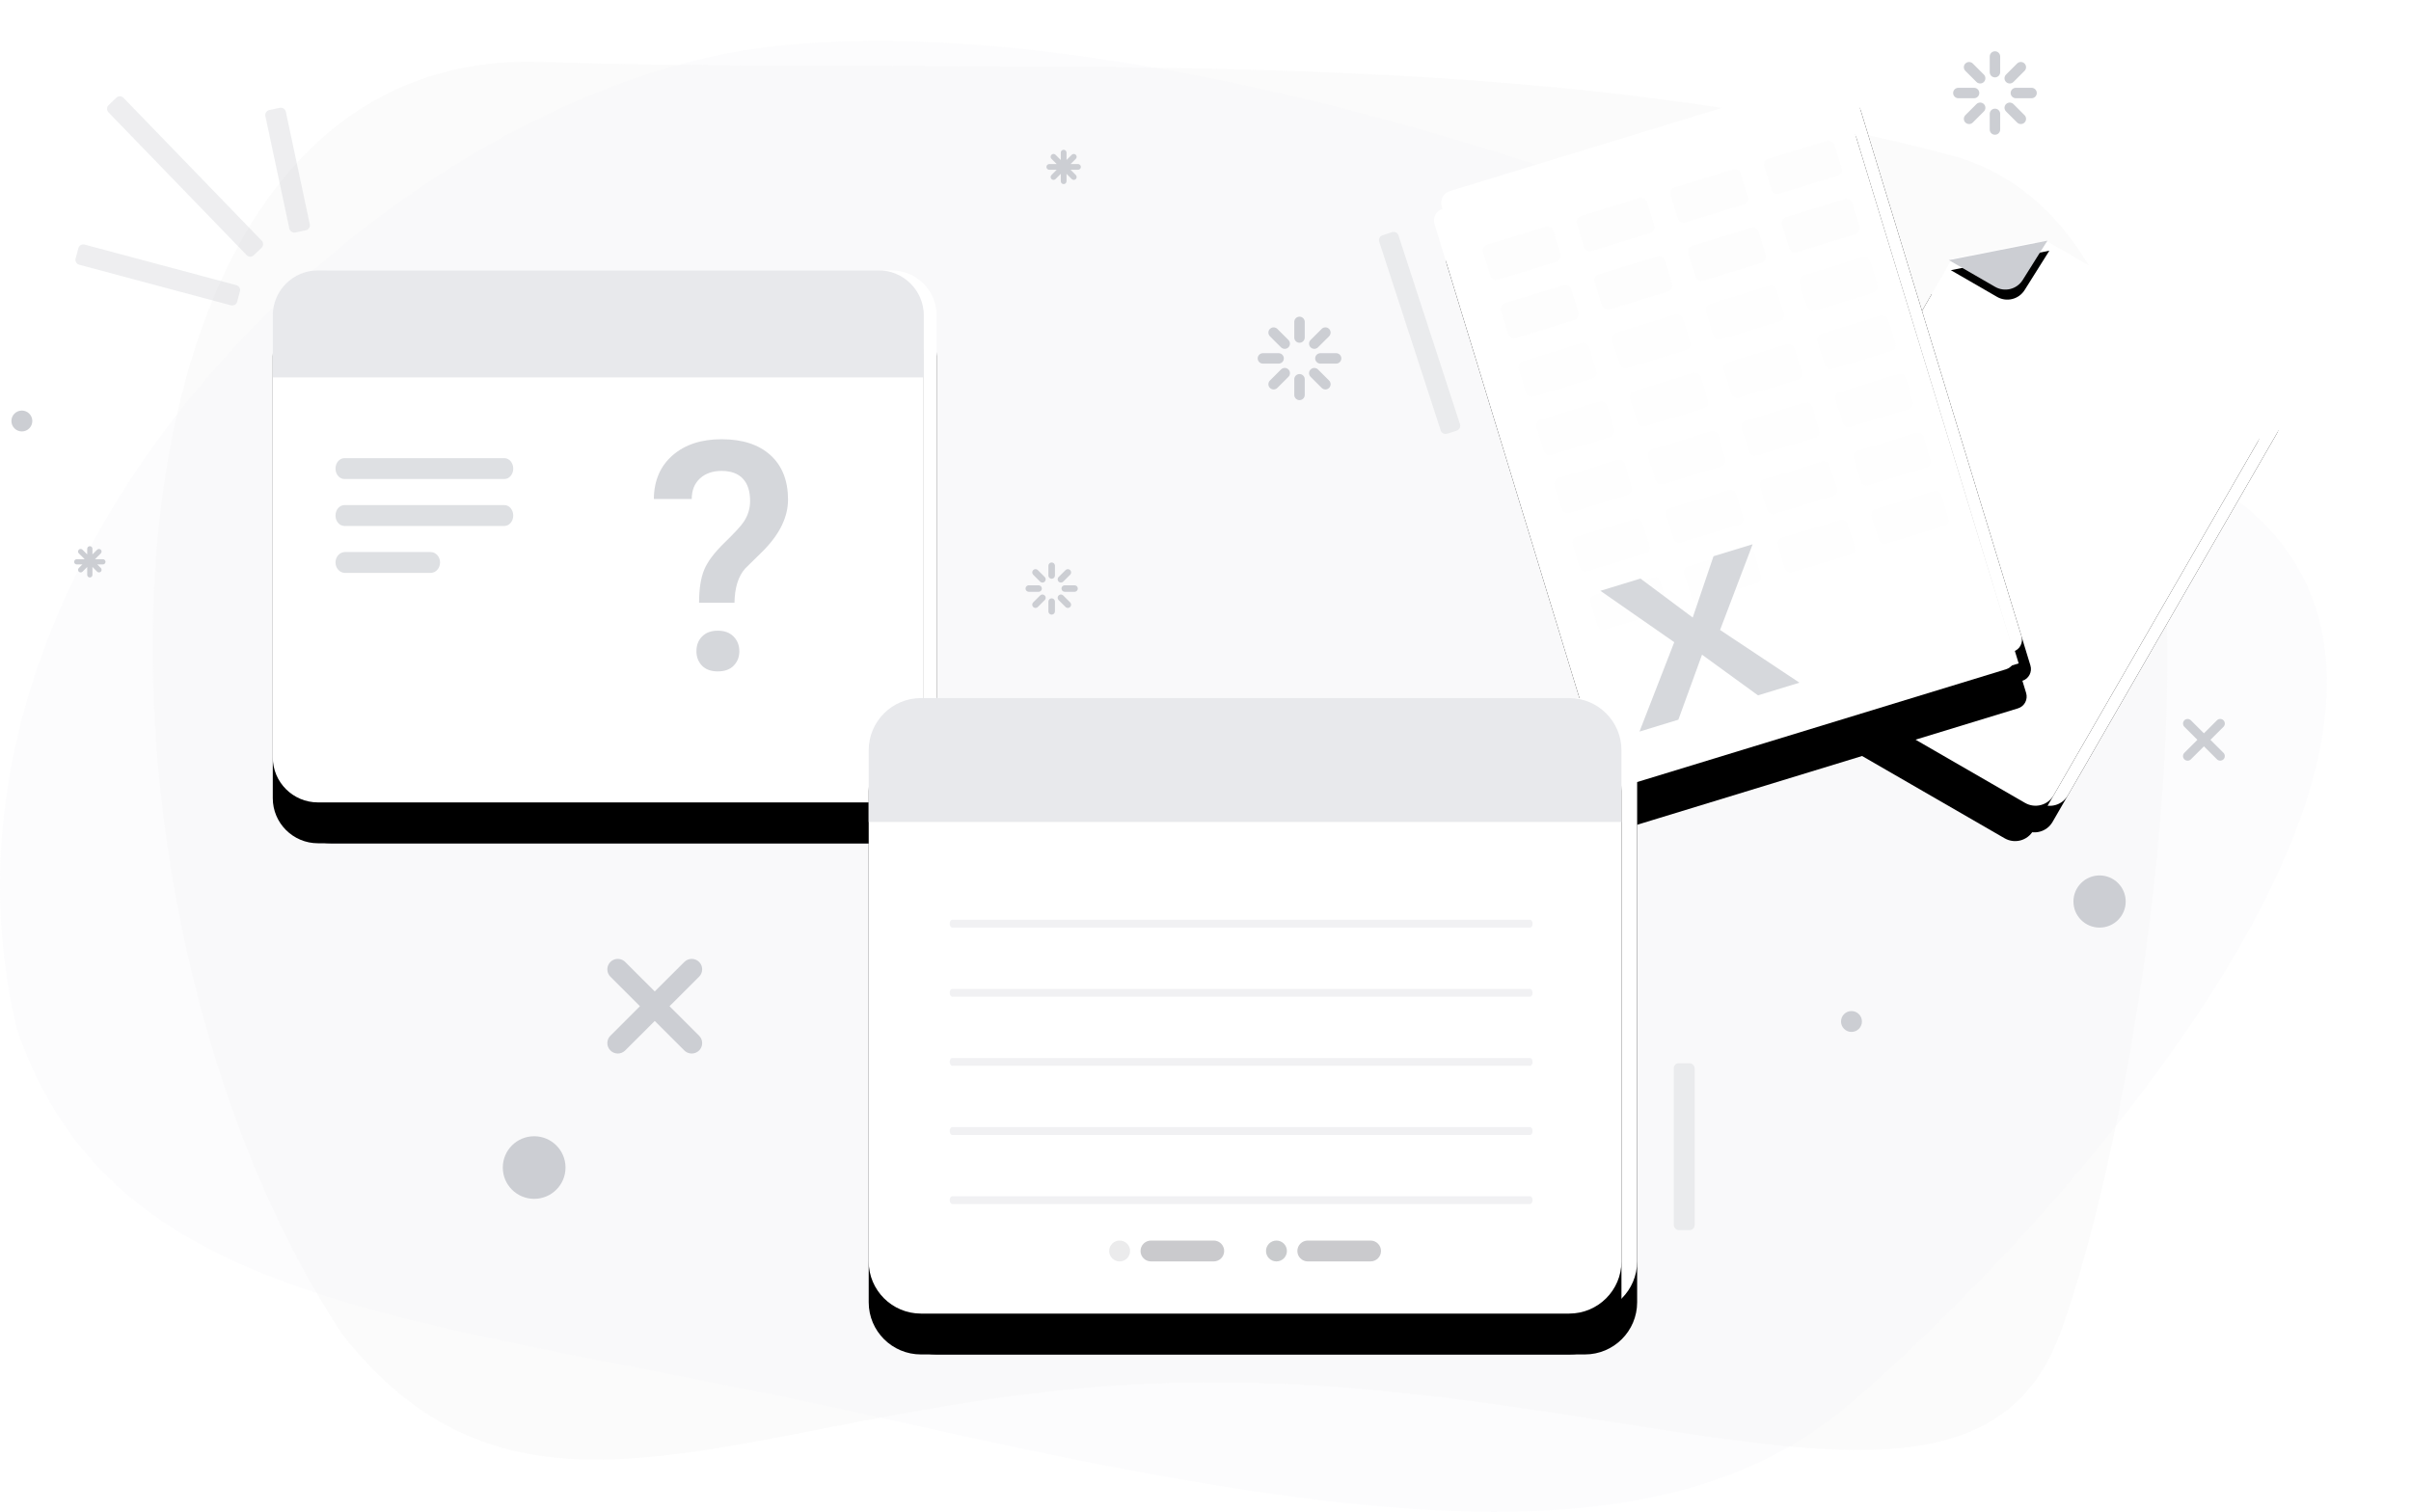 <?xml version="1.0" encoding="UTF-8"?>
<svg width="236px" height="148px" viewBox="0 0 236 148" version="1.1" xmlns="http://www.w3.org/2000/svg" xmlns:xlink="http://www.w3.org/1999/xlink">
    <defs>
        <path d="M5.684,0 L60.559,0 C63.003,0 64.984,1.976 64.984,4.414 C64.984,7.185 64.984,9.208 64.984,10.483 C64.984,18.821 64.984,31.217 64.984,47.671 C64.984,50.109 63.003,52.085 60.559,52.085 L5.684,52.085 C3.24,52.085 1.259,50.109 1.259,47.671 C1.259,31.07 1.259,18.674 1.259,10.483 C1.259,9.061 1.259,7.038 1.259,4.414 C1.259,1.976 3.24,0 5.684,0 Z" id="path-1"></path>
        <filter x="-24.3%" y="-22.1%" width="148.6%" height="159.5%" filterUnits="objectBoundingBox" id="filter-2">
            <feOffset dx="0" dy="4" in="SourceAlpha" result="shadowOffsetOuter1"></feOffset>
            <feGaussianBlur stdDeviation="4.5" in="shadowOffsetOuter1" result="shadowBlurOuter1"></feGaussianBlur>
            <feColorMatrix values="0 0 0 0 0   0 0 0 0 0   0 0 0 0 0  0 0 0 0.07 0" type="matrix" in="shadowBlurOuter1"></feColorMatrix>
        </filter>
        <path d="M4.425,0 L59.3,0 C61.744,0 63.726,1.976 63.726,4.414 C63.726,7.185 63.726,9.208 63.726,10.483 C63.726,18.821 63.726,31.217 63.726,47.671 C63.726,50.109 61.744,52.085 59.3,52.085 L4.425,52.085 C1.981,52.085 0,50.109 0,47.671 C0,31.07 0,18.674 0,10.483 C0,9.061 0,7.038 0,4.414 C0,1.976 1.981,0 4.425,0 Z" id="path-3"></path>
        <filter x="-24.3%" y="-22.1%" width="148.6%" height="159.5%" filterUnits="objectBoundingBox" id="filter-4">
            <feOffset dx="0" dy="4" in="SourceAlpha" result="shadowOffsetOuter1"></feOffset>
            <feGaussianBlur stdDeviation="4.5" in="shadowOffsetOuter1" result="shadowBlurOuter1"></feGaussianBlur>
            <feColorMatrix values="0 0 0 0 0   0 0 0 0 0   0 0 0 0 0  0 0 0 0.07 0" type="matrix" in="shadowBlurOuter1"></feColorMatrix>
        </filter>
        <path d="M7.633,0.455 L34.294,0.455 C35.426,0.455 36.345,1.369 36.345,2.497 L36.345,46.412 C36.345,47.54 35.426,48.455 34.294,48.455 L3.527,48.455 C2.394,48.455 1.476,47.54 1.476,46.412 L1.476,5.896 L7.633,0.455 Z" id="path-5"></path>
        <filter x="-34.4%" y="-18.8%" width="168.8%" height="150.0%" filterUnits="objectBoundingBox" id="filter-6">
            <feOffset dx="0" dy="3" in="SourceAlpha" result="shadowOffsetOuter1"></feOffset>
            <feGaussianBlur stdDeviation="3.5" in="shadowOffsetOuter1" result="shadowBlurOuter1"></feGaussianBlur>
            <feColorMatrix values="0 0 0 0 0   0 0 0 0 0   0 0 0 0 0  0 0 0 0.05 0" type="matrix" in="shadowBlurOuter1"></feColorMatrix>
        </filter>
        <path d="M6.422,1.143 L33.082,1.143 C34.215,1.143 35.133,2.058 35.133,3.186 L35.133,47.101 C35.133,48.229 34.215,49.143 33.082,49.143 L2.316,49.143 C1.183,49.143 0.265,48.229 0.265,47.101 L0.265,6.585 L6.422,1.143 Z" id="path-7"></path>
        <filter x="-44.5%" y="-24.0%" width="188.9%" height="164.6%" filterUnits="objectBoundingBox" id="filter-8">
            <feOffset dx="0" dy="4" in="SourceAlpha" result="shadowOffsetOuter1"></feOffset>
            <feGaussianBlur stdDeviation="4.5" in="shadowOffsetOuter1" result="shadowBlurOuter1"></feGaussianBlur>
            <feColorMatrix values="0 0 0 0 0   0 0 0 0 0   0 0 0 0 0  0 0 0 0.07 0" type="matrix" in="shadowBlurOuter1"></feColorMatrix>
        </filter>
        <path d="M6.269,4.29 L10.215,7.721 L10.215,7.721 L0.384,7.754 L3.497,4.432 C4.233,3.647 5.457,3.585 6.269,4.29 Z" id="path-9"></path>
        <filter x="-20.3%" y="-47.1%" width="140.7%" height="168.2%" filterUnits="objectBoundingBox" id="filter-10">
            <feOffset dx="0" dy="-1" in="SourceAlpha" result="shadowOffsetOuter1"></feOffset>
            <feGaussianBlur stdDeviation="0.5" in="shadowOffsetOuter1" result="shadowBlurOuter1"></feGaussianBlur>
            <feColorMatrix values="0 0 0 0 0   0 0 0 0 0   0 0 0 0 0  0 0 0 0.17 0" type="matrix" in="shadowBlurOuter1"></feColorMatrix>
        </filter>
        <path d="M2.845,0.668 L42.406,0.668 C43.068,0.668 43.605,1.209 43.605,1.877 L43.605,58.693 C43.605,59.361 43.068,59.902 42.406,59.902 L2.845,59.902 C2.183,59.902 1.647,59.361 1.647,58.693 L1.647,1.877 C1.647,1.209 2.183,0.668 2.845,0.668 Z" id="path-11"></path>
        <filter x="-17.9%" y="-7.6%" width="135.7%" height="125.3%" filterUnits="objectBoundingBox" id="filter-12">
            <feOffset dx="0" dy="3" in="SourceAlpha" result="shadowOffsetOuter1"></feOffset>
            <feGaussianBlur stdDeviation="2" in="shadowOffsetOuter1" result="shadowBlurOuter1"></feGaussianBlur>
            <feColorMatrix values="0 0 0 0 0   0 0 0 0 0   0 0 0 0 0  0 0 0 0.07 0" type="matrix" in="shadowBlurOuter1"></feColorMatrix>
        </filter>
        <path d="M1.656,2.122 L41.217,2.122 C41.879,2.122 42.416,2.663 42.416,3.331 L42.416,60.147 C42.416,60.815 41.879,61.356 41.217,61.356 L1.656,61.356 C0.994,61.356 0.457,60.815 0.457,60.147 L0.457,3.331 C0.457,2.663 0.994,2.122 1.656,2.122 Z" id="path-13"></path>
        <filter x="-36.9%" y="-19.4%" width="173.9%" height="152.3%" filterUnits="objectBoundingBox" id="filter-14">
            <feOffset dx="0" dy="4" in="SourceAlpha" result="shadowOffsetOuter1"></feOffset>
            <feGaussianBlur stdDeviation="4.5" in="shadowOffsetOuter1" result="shadowBlurOuter1"></feGaussianBlur>
            <feColorMatrix values="0 0 0 0 0   0 0 0 0 0   0 0 0 0 0  0 0 0 0.07 0" type="matrix" in="shadowBlurOuter1"></feColorMatrix>
        </filter>
        <linearGradient x1="50%" y1="1%" x2="50%" y2="99.324%" id="linearGradient-15">
            <stop stop-color="#FFFFFF" stop-opacity="0" offset="0%"></stop>
            <stop stop-color="#FFFFFF" offset="100%"></stop>
        </linearGradient>
        <path d="M6.652,0 L70.101,0 C72.927,0 75.218,2.286 75.218,5.106 C75.218,8.312 75.218,10.652 75.218,12.128 C75.218,21.773 75.218,36.113 75.218,55.149 C75.218,57.969 72.927,60.255 70.101,60.255 L6.652,60.255 C3.826,60.255 1.535,57.969 1.535,55.149 C1.535,35.943 1.535,21.603 1.535,12.128 C1.535,10.482 1.535,8.142 1.535,5.106 C1.535,2.286 3.826,0 6.652,0 Z" id="path-16"></path>
        <filter x="-21.0%" y="-19.1%" width="142.1%" height="151.4%" filterUnits="objectBoundingBox" id="filter-17">
            <feOffset dx="0" dy="4" in="SourceAlpha" result="shadowOffsetOuter1"></feOffset>
            <feGaussianBlur stdDeviation="4.5" in="shadowOffsetOuter1" result="shadowBlurOuter1"></feGaussianBlur>
            <feColorMatrix values="0 0 0 0 0   0 0 0 0 0   0 0 0 0 0  0 0 0 0.07 0" type="matrix" in="shadowBlurOuter1"></feColorMatrix>
        </filter>
        <path d="M5.117,0 L68.566,0 C71.392,0 73.683,2.286 73.683,5.106 C73.683,8.312 73.683,10.652 73.683,12.128 C73.683,21.773 73.683,36.113 73.683,55.149 C73.683,57.969 71.392,60.255 68.566,60.255 L5.117,60.255 C2.291,60.255 0,57.969 0,55.149 C0,35.943 0,21.603 0,12.128 C0,10.482 0,8.142 0,5.106 C0,2.286 2.291,0 5.117,0 Z" id="path-18"></path>
        <filter x="-21.0%" y="-19.1%" width="142.1%" height="151.4%" filterUnits="objectBoundingBox" id="filter-19">
            <feOffset dx="0" dy="4" in="SourceAlpha" result="shadowOffsetOuter1"></feOffset>
            <feGaussianBlur stdDeviation="4.5" in="shadowOffsetOuter1" result="shadowBlurOuter1"></feGaussianBlur>
            <feColorMatrix values="0 0 0 0 0   0 0 0 0 0   0 0 0 0 0  0 0 0 0.07 0" type="matrix" in="shadowBlurOuter1"></feColorMatrix>
        </filter>
    </defs>
    <g id="In-App-generic-empty-states" stroke="none" stroke-width="1" fill="none" fill-rule="evenodd">
        <g id="Generic-Empty-State_No-data" transform="translate(-92, -610)">
            <g id="Bright" transform="translate(88, 70)">
                <g id="No-data_M" transform="translate(1, 503)">
                    <g id="No-data-_M-drawing" transform="translate(3, 41)">
                        <path d="M52.895,2.062 C98.772,3.535 146.988,-0.395 190.834,11.161 C224.882,20.135 209.931,104.367 201.604,126.671 C193.278,148.975 160.628,131.31 118.611,131.31 C76.594,131.31 52.895,151.138 33.536,126.671 C5.525,84.304 7.018,0.588 52.895,2.062 Z" id="Rectangle" fill="#CCCED3" opacity="0.08"></path>
                        <path d="M74.236,0.722 C110.459,-4.188 177.114,16.561 217.634,43.984 C249.098,65.279 198.909,118.379 180.884,133.594 C162.859,148.81 133.883,145.587 87.771,135.132 C41.658,124.677 11.376,124.999 1.652,96.748 C-9.483,50.064 38.012,5.633 74.236,0.722 Z" id="Rectangle-Copy" fill="#F1F2F5" opacity="0.22"></path>
                        <g id="Decorations" transform="translate(1.117, 1.021)" fill="#CCCED3">
                            <path d="M101.826,53.553 C101.983,53.553 102.113,53.666 102.14,53.815 L102.145,53.872 L102.145,54.83 C102.145,55.006 102.002,55.149 101.826,55.149 C101.669,55.149 101.538,55.036 101.511,54.887 L101.506,54.83 L101.506,53.872 C101.506,53.696 101.649,53.553 101.826,53.553 Z M102.912,53.236 L102.956,53.273 L103.635,53.95 C103.76,54.074 103.76,54.276 103.635,54.401 C103.524,54.512 103.351,54.524 103.227,54.438 L103.182,54.401 L102.504,53.724 C102.379,53.599 102.379,53.397 102.504,53.273 C102.601,53.176 102.745,53.154 102.863,53.208 L102.912,53.236 Z M101.147,53.273 C101.258,53.384 101.27,53.556 101.184,53.68 L101.147,53.724 L100.469,54.401 C100.344,54.526 100.141,54.526 100.016,54.401 C99.905,54.29 99.893,54.118 99.979,53.994 L100.016,53.95 L100.695,53.273 C100.82,53.148 101.022,53.148 101.147,53.273 Z M104.064,52.277 C104.241,52.277 104.384,52.419 104.384,52.596 C104.384,52.752 104.271,52.883 104.122,52.91 L104.064,52.915 L103.105,52.915 C102.928,52.915 102.785,52.772 102.785,52.596 C102.785,52.439 102.898,52.309 103.047,52.282 L103.105,52.277 L104.064,52.277 Z M100.546,52.277 C100.723,52.277 100.866,52.419 100.866,52.596 C100.866,52.752 100.753,52.883 100.604,52.91 L100.546,52.915 L99.587,52.915 C99.41,52.915 99.267,52.772 99.267,52.596 C99.267,52.439 99.38,52.309 99.529,52.282 L99.587,52.277 L100.546,52.277 Z M100.424,50.753 L100.469,50.79 L101.147,51.467 C101.272,51.592 101.272,51.794 101.147,51.919 C101.036,52.03 100.864,52.042 100.739,51.956 L100.695,51.919 L100.016,51.242 C99.892,51.117 99.892,50.915 100.016,50.79 C100.114,50.693 100.258,50.672 100.376,50.726 L100.424,50.753 Z M103.635,50.79 C103.746,50.901 103.758,51.073 103.672,51.198 L103.635,51.242 L102.956,51.919 C102.831,52.043 102.629,52.043 102.504,51.919 C102.393,51.808 102.381,51.636 102.467,51.512 L102.504,51.467 L103.182,50.79 C103.307,50.666 103.51,50.666 103.635,50.79 Z M101.826,50.043 C101.983,50.043 102.113,50.155 102.14,50.304 L102.145,50.362 L102.145,51.319 C102.145,51.495 102.002,51.638 101.826,51.638 C101.669,51.638 101.538,51.525 101.511,51.377 L101.506,51.319 L101.506,50.362 C101.506,50.185 101.649,50.043 101.826,50.043 Z" id="Combined-Shape-Copy-5" fill-rule="nonzero"></path>
                            <ellipse id="Oval" cx="204.399" cy="83.234" rx="2.558" ry="2.553"></ellipse>
                            <ellipse id="Oval-Copy-2" cx="123.316" cy="75.512" rx="1.535" ry="1.532"></ellipse>
                            <path d="M137.355,17.36 L138.338,17.359 C138.614,17.359 138.838,17.583 138.838,17.859 C138.838,17.859 138.838,17.86 138.838,17.86 L138.826,37.289 C138.826,37.565 138.603,37.789 138.327,37.789 L137.344,37.79 C137.068,37.79 136.844,37.566 136.844,37.29 C136.844,37.29 136.844,37.289 136.844,37.289 L136.856,17.86 C136.856,17.584 137.08,17.36 137.355,17.36 Z" id="Rectangle-Copy-6" opacity="0.339" transform="translate(137.841, 27.574) scale(-1, 1) rotate(18) translate(-137.841, -27.574) "></path>
                            <rect id="Rectangle-Copy-5" opacity="0.339" x="162.716" y="99.064" width="2.047" height="16.34" rx="0.5"></rect>
                            <ellipse id="Oval-Copy-3" cx="1.023" cy="36.193" rx="1.023" ry="1.021"></ellipse>
                            <ellipse id="Oval-Copy-4" cx="180.114" cy="94.979" rx="1.023" ry="1.021"></ellipse>
                            <ellipse id="Oval-Copy" cx="51.169" cy="109.277" rx="3.07" ry="3.064"></ellipse>
                            <g id="corner-llines" opacity="0.34" transform="translate(6.14, 4.085)">
                                <path d="M20.367,1.424 L21.414,1.424 C21.69,1.425 21.913,1.649 21.914,1.925 L21.919,13.181 C21.919,13.457 21.695,13.681 21.419,13.681 C21.419,13.681 21.419,13.681 21.419,13.681 L20.372,13.68 C20.096,13.68 19.873,13.456 19.872,13.18 L19.867,1.924 C19.867,1.648 20.091,1.424 20.367,1.423 C20.367,1.423 20.367,1.423 20.367,1.424 Z" id="Rectangle-Copy" transform="translate(20.893, 7.552) rotate(-12) translate(-20.893, -7.552) "></path>
                                <path d="M10.327,-2.053 L11.372,-2.052 C11.647,-2.052 11.871,-1.828 11.871,-1.553 L11.891,17.893 C11.891,18.169 11.668,18.393 11.392,18.394 C11.391,18.394 11.391,18.394 11.39,18.394 L10.346,18.393 C10.07,18.392 9.847,18.169 9.846,17.893 L9.826,-1.553 C9.826,-1.829 10.05,-2.053 10.326,-2.053 C10.326,-2.053 10.327,-2.053 10.327,-2.053 Z" id="Rectangle-Copy-2" transform="translate(10.859, 8.17) rotate(-44) translate(-10.859, -8.17) "></path>
                                <path d="M7.662,9.624 L8.705,9.624 C8.981,9.624 9.204,9.848 9.204,10.124 L9.212,25.496 C9.212,25.772 8.989,25.996 8.713,25.996 C8.712,25.996 8.712,25.996 8.712,25.996 L7.669,25.995 C7.393,25.995 7.17,25.772 7.169,25.496 L7.162,10.124 C7.161,9.848 7.385,9.624 7.661,9.624 C7.662,9.624 7.662,9.624 7.662,9.624 Z" id="Rectangle-Copy-4" transform="translate(8.187, 17.81) rotate(-75) translate(-8.187, -17.81) "></path>
                            </g>
                            <path d="M58.632,89.15 C59.001,88.782 59.581,88.754 59.983,89.065 L60.079,89.15 L62.973,92.037 L65.868,89.15 C66.268,88.751 66.916,88.751 67.316,89.15 C67.715,89.549 67.715,90.196 67.316,90.594 L64.421,93.483 L67.316,96.372 C67.684,96.74 67.713,97.319 67.401,97.72 L67.316,97.816 C66.947,98.184 66.366,98.212 65.965,97.901 L65.868,97.816 L62.973,94.928 L60.079,97.816 C59.68,98.215 59.032,98.215 58.632,97.816 C58.232,97.417 58.232,96.771 58.632,96.372 L61.525,93.483 L58.632,90.594 C58.263,90.226 58.235,89.647 58.547,89.246 L58.632,89.15 Z" id="Path"></path>
                            <path d="M216.528,65.494 C216.704,65.669 216.704,65.955 216.528,66.13 L215.251,67.404 L216.528,68.678 C216.682,68.832 216.701,69.069 216.586,69.244 L216.528,69.315 C216.374,69.469 216.136,69.488 215.96,69.373 L215.89,69.315 L214.613,68.041 L213.337,69.315 C213.161,69.491 212.875,69.491 212.699,69.315 C212.522,69.139 212.522,68.854 212.699,68.678 L213.976,67.404 L212.699,66.13 C212.544,65.977 212.525,65.739 212.641,65.564 L212.699,65.494 C212.853,65.34 213.091,65.32 213.266,65.436 L213.337,65.494 L214.613,66.768 L215.89,65.494 C216.066,65.318 216.352,65.318 216.528,65.494 Z" id="Path"></path>
                            <path d="M102.998,9.64 C103.153,9.64 103.279,9.765 103.279,9.92 L103.279,10.642 L103.792,10.132 C103.902,10.022 104.079,10.022 104.189,10.132 C104.299,10.241 104.299,10.419 104.189,10.528 L103.675,11.04 L104.402,11.04 C104.531,11.04 104.64,11.127 104.672,11.246 L104.682,11.32 C104.682,11.453 104.59,11.564 104.466,11.593 L104.402,11.6 L103.676,11.6 L104.189,12.113 C104.28,12.204 104.296,12.342 104.235,12.449 L104.189,12.509 C104.098,12.6 103.959,12.615 103.852,12.554 L103.792,12.509 L103.279,11.997 L103.279,12.721 C103.279,12.876 103.153,13.001 102.998,13.001 C102.843,13.001 102.717,12.876 102.717,12.721 L102.717,11.996 L102.204,12.509 C102.095,12.618 101.917,12.618 101.807,12.509 C101.698,12.399 101.698,12.222 101.807,12.113 L102.319,11.6 L101.595,11.6 C101.465,11.6 101.357,11.513 101.324,11.395 L101.314,11.32 C101.314,11.188 101.406,11.077 101.53,11.048 L101.595,11.04 L102.32,11.04 L101.807,10.528 C101.716,10.437 101.701,10.298 101.761,10.192 L101.807,10.132 C101.899,10.041 102.037,10.025 102.144,10.086 L102.204,10.132 L102.717,10.643 L102.717,9.92 C102.717,9.765 102.843,9.64 102.998,9.64 Z" id="Path"></path>
                            <path d="M7.675,48.448 C7.817,48.448 7.931,48.562 7.931,48.703 L7.931,49.254 L8.393,48.794 C8.492,48.695 8.653,48.695 8.752,48.794 C8.851,48.892 8.851,49.053 8.752,49.152 L8.178,49.724 L8.955,49.725 C9.082,49.725 9.187,49.817 9.207,49.939 L9.21,49.98 C9.21,50.108 9.116,50.214 8.992,50.232 L8.955,50.235 L8.402,50.235 L8.752,50.585 C8.841,50.674 8.85,50.813 8.779,50.912 L8.752,50.943 C8.663,51.032 8.524,51.041 8.425,50.97 L8.393,50.943 L7.931,50.482 L7.931,51.257 C7.931,51.398 7.817,51.512 7.675,51.512 C7.534,51.512 7.419,51.398 7.419,51.257 L7.419,50.482 L6.957,50.943 C6.858,51.042 6.697,51.042 6.598,50.943 C6.499,50.844 6.499,50.684 6.598,50.585 L6.948,50.235 L6.396,50.235 C6.269,50.235 6.163,50.143 6.144,50.021 L6.14,49.98 C6.14,49.852 6.235,49.746 6.358,49.727 L6.396,49.725 L7.172,49.724 L6.598,49.152 C6.509,49.063 6.5,48.924 6.572,48.825 L6.598,48.794 C6.688,48.704 6.827,48.696 6.926,48.767 L6.957,48.794 L7.419,49.255 L7.419,48.703 C7.419,48.562 7.534,48.448 7.675,48.448 Z" id="Path"></path>
                            <path d="M126.085,31.597 C126.336,31.597 126.545,31.778 126.589,32.016 L126.597,32.108 L126.597,33.64 C126.597,33.922 126.368,34.15 126.085,34.15 C125.834,34.15 125.625,33.97 125.582,33.731 L125.573,33.64 L125.573,32.108 C125.573,31.826 125.803,31.597 126.085,31.597 Z M127.823,31.089 L127.894,31.148 L128.98,32.231 C129.18,32.431 129.18,32.754 128.98,32.954 C128.802,33.131 128.526,33.151 128.327,33.013 L128.256,32.954 L127.171,31.87 C126.971,31.671 126.971,31.348 127.171,31.148 C127.326,30.993 127.557,30.959 127.745,31.045 L127.823,31.089 Z M125,31.148 C125.177,31.326 125.197,31.601 125.059,31.8 L125,31.87 L123.914,32.954 C123.714,33.153 123.39,33.153 123.191,32.954 C123.013,32.776 122.993,32.501 123.131,32.302 L123.191,32.231 L124.276,31.148 C124.476,30.949 124.8,30.949 125,31.148 Z M129.667,29.554 C129.95,29.554 130.179,29.783 130.179,30.065 C130.179,30.316 129.998,30.524 129.759,30.567 L129.667,30.576 L128.132,30.576 C127.849,30.576 127.62,30.347 127.62,30.065 C127.62,29.814 127.801,29.606 128.04,29.563 L128.132,29.554 L129.667,29.554 Z M124.038,29.554 C124.321,29.554 124.55,29.783 124.55,30.065 C124.55,30.316 124.369,30.524 124.13,30.567 L124.038,30.576 L122.503,30.576 C122.221,30.576 121.992,30.347 121.992,30.065 C121.992,29.814 122.173,29.606 122.411,29.563 L122.503,29.554 L124.038,29.554 Z M123.843,27.117 L123.914,27.176 L125,28.26 C125.2,28.459 125.2,28.782 125,28.982 C124.822,29.159 124.546,29.179 124.347,29.041 L124.276,28.982 L123.191,27.899 C122.991,27.699 122.991,27.376 123.191,27.176 C123.346,27.021 123.577,26.987 123.765,27.073 L123.843,27.117 Z M128.98,27.176 C129.157,27.354 129.177,27.629 129.039,27.828 L128.98,27.899 L127.894,28.982 C127.694,29.181 127.37,29.181 127.171,28.982 C126.993,28.805 126.973,28.529 127.111,28.33 L127.171,28.26 L128.256,27.176 C128.456,26.977 128.78,26.977 128.98,27.176 Z M126.085,25.98 C126.336,25.98 126.545,26.161 126.589,26.399 L126.597,26.491 L126.597,28.022 C126.597,28.304 126.368,28.533 126.085,28.533 C125.834,28.533 125.625,28.352 125.582,28.114 L125.573,28.022 L125.573,26.491 C125.573,26.209 125.803,25.98 126.085,25.98 Z" id="Combined-Shape" fill-rule="nonzero"></path>
                            <path d="M194.159,5.617 C194.41,5.617 194.619,5.798 194.662,6.036 L194.67,6.128 L194.67,7.66 C194.67,7.942 194.441,8.17 194.159,8.17 C193.907,8.17 193.698,7.99 193.655,7.751 L193.647,7.66 L193.647,6.128 C193.647,5.846 193.876,5.617 194.159,5.617 Z M195.897,5.109 L195.968,5.168 L197.053,6.252 C197.253,6.451 197.253,6.774 197.053,6.974 C196.876,7.151 196.6,7.171 196.4,7.033 L196.329,6.974 L195.244,5.89 C195.044,5.691 195.044,5.368 195.244,5.168 C195.399,5.013 195.63,4.979 195.819,5.065 L195.897,5.109 Z M193.073,5.168 C193.251,5.346 193.271,5.621 193.132,5.82 L193.073,5.89 L191.988,6.974 C191.788,7.173 191.464,7.173 191.264,6.974 C191.086,6.796 191.067,6.521 191.205,6.322 L191.264,6.252 L192.35,5.168 C192.549,4.969 192.873,4.969 193.073,5.168 Z M197.74,3.574 C198.023,3.574 198.252,3.803 198.252,4.085 C198.252,4.336 198.071,4.544 197.832,4.588 L197.74,4.596 L196.205,4.596 C195.923,4.596 195.694,4.367 195.694,4.085 C195.694,3.834 195.875,3.626 196.113,3.583 L196.205,3.574 L197.74,3.574 Z M192.112,3.574 C192.394,3.574 192.624,3.803 192.624,4.085 C192.624,4.336 192.443,4.544 192.204,4.588 L192.112,4.596 L190.577,4.596 C190.294,4.596 190.065,4.367 190.065,4.085 C190.065,3.834 190.246,3.626 190.485,3.583 L190.577,3.574 L192.112,3.574 Z M191.917,1.137 L191.988,1.196 L193.073,2.28 C193.273,2.479 193.273,2.802 193.073,3.002 C192.896,3.179 192.62,3.199 192.42,3.061 L192.35,3.002 L191.264,1.919 C191.064,1.719 191.064,1.396 191.264,1.196 C191.419,1.041 191.65,1.007 191.839,1.093 L191.917,1.137 Z M197.053,1.196 C197.231,1.374 197.25,1.649 197.112,1.848 L197.053,1.919 L195.968,3.002 C195.768,3.201 195.444,3.201 195.244,3.002 C195.066,2.825 195.047,2.549 195.185,2.35 L195.244,2.28 L196.329,1.196 C196.529,0.997 196.853,0.997 197.053,1.196 Z M194.159,8.84398937e-15 C194.41,8.84398937e-15 194.619,0.181 194.662,0.419 L194.67,0.511 L194.67,2.043 C194.67,2.325 194.441,2.553 194.159,2.553 C193.907,2.553 193.698,2.373 193.655,2.134 L193.647,2.043 L193.647,0.511 C193.647,0.229 193.876,8.84398937e-15 194.159,8.84398937e-15 Z" id="Combined-Shape-Copy-5" fill-rule="nonzero"></path>
                        </g>
                        <g id="Doughnut" transform="translate(26.701, 22.468)">
                            <g id="base">
                                <g id="Path">
                                    <use fill="black" fill-opacity="1" filter="url(#filter-2)" xlink:href="#path-1"></use>
                                    <use fill="#FFFFFF" fill-rule="evenodd" xlink:href="#path-1"></use>
                                </g>
                                <g id="Path">
                                    <use fill="black" fill-opacity="1" filter="url(#filter-4)" xlink:href="#path-3"></use>
                                    <use fill="#FFFFFF" fill-rule="evenodd" xlink:href="#path-3"></use>
                                </g>
                                <path d="M4.425,-6.27266e-15 L59.3,-6.27266e-15 C61.744,-6.27266e-15 63.726,1.976 63.726,4.414 L63.726,10.483 L0,10.483 L0,4.414 C0,1.976 1.981,-6.27266e-15 4.425,-6.27266e-15 Z" id="Path-Copy" fill="#E8E9EC"></path>
                            </g>
                            <g id="Group-3" opacity="0.815" transform="translate(37.299, 16.532)" fill="#CCCED3" fill-rule="nonzero">
                                <path d="M7.896,16.007 C7.917,14.54 8.263,13.425 8.935,12.662 L8.935,12.662 L10.814,10.814 C12.361,9.205 13.135,7.571 13.135,5.911 C13.135,4.047 12.562,2.596 11.417,1.558 C10.271,0.519 8.675,0 6.629,0 C4.643,0 3.047,0.524 1.84,1.573 C0.634,2.622 0.02,4.047 0,5.85 L0,5.85 L3.711,5.85 C3.711,5.005 3.979,4.335 4.513,3.841 C5.048,3.347 5.753,3.101 6.629,3.101 C7.545,3.101 8.24,3.353 8.713,3.857 C9.187,4.361 9.424,5.091 9.424,6.048 C9.424,6.771 9.22,7.443 8.813,8.064 C8.548,8.472 7.919,9.156 6.927,10.119 C5.934,11.081 5.269,11.964 4.933,12.769 C4.597,13.573 4.429,14.652 4.429,16.007 L4.429,16.007 L7.896,16.007 Z M6.262,22.727 C6.934,22.727 7.453,22.539 7.82,22.162 C8.187,21.785 8.37,21.317 8.37,20.757 C8.37,20.176 8.181,19.695 7.805,19.313 C7.428,18.931 6.914,18.741 6.262,18.741 C5.621,18.741 5.112,18.926 4.735,19.298 C4.358,19.67 4.17,20.156 4.17,20.757 C4.17,21.317 4.35,21.785 4.712,22.162 C5.073,22.539 5.59,22.727 6.262,22.727 Z" id="?"></path>
                            </g>
                            <path d="M7.01,22.979 L22.668,22.979 C23.148,22.979 23.538,23.436 23.538,24 C23.538,24.564 23.148,25.021 22.668,25.021 L7.01,25.021 C6.53,25.021 6.14,24.564 6.14,24 C6.14,23.436 6.53,22.979 7.01,22.979 Z" id="Rectangle" fill="#CCCED3" opacity="0.648"></path>
                            <path d="M7.01,18.383 L22.668,18.383 C23.148,18.383 23.538,18.84 23.538,19.404 C23.538,19.968 23.148,20.426 22.668,20.426 L7.01,20.426 C6.53,20.426 6.14,19.968 6.14,19.404 C6.14,18.84 6.53,18.383 7.01,18.383 Z" id="Rectangle-Copy-3" fill="#CCCED3" opacity="0.648"></path>
                            <path d="M7.071,27.574 L15.444,27.574 C15.957,27.574 16.374,28.032 16.374,28.596 C16.374,29.16 15.957,29.617 15.444,29.617 L7.071,29.617 C6.557,29.617 6.14,29.16 6.14,28.596 C6.14,28.032 6.557,27.574 7.071,27.574 Z" id="Rectangle-Copy-2" fill="#CCCED3" opacity="0.648"></path>
                        </g>
                        <g id="DOC-Copy-2" transform="translate(197.664, 46.401) rotate(30) translate(-197.664, -46.401) translate(179.164, 21.401)">
                            <g id="Rectangle">
                                <use fill="black" fill-opacity="1" filter="url(#filter-6)" xlink:href="#path-5"></use>
                                <use fill="#FFFFFF" fill-rule="evenodd" xlink:href="#path-5"></use>
                            </g>
                            <g id="Rectangle">
                                <use fill="black" fill-opacity="1" filter="url(#filter-8)" xlink:href="#path-7"></use>
                                <use fill="#FFFFFF" fill-rule="evenodd" xlink:href="#path-7"></use>
                            </g>
                            <g id="Triangle" transform="translate(5.299, 5.39) rotate(139) translate(-5.299, -5.39) ">
                                <use fill="black" fill-opacity="1" filter="url(#filter-10)" xlink:href="#path-9"></use>
                                <use fill="#CCCED3" fill-rule="evenodd" xlink:href="#path-9"></use>
                            </g>
                        </g>
                        <g id="Excel" transform="translate(169.111, 38.108) rotate(-17) translate(-169.111, -38.108) translate(147.111, 7.108)">
                            <g id="Rectangle">
                                <use fill="black" fill-opacity="1" filter="url(#filter-12)" xlink:href="#path-11"></use>
                                <use fill="#FFFFFF" fill-rule="evenodd" xlink:href="#path-11"></use>
                            </g>
                            <g id="Rectangle">
                                <use fill="black" fill-opacity="1" filter="url(#filter-14)" xlink:href="#path-13"></use>
                                <use fill="#FFFFFF" fill-rule="evenodd" xlink:href="#path-13"></use>
                            </g>
                            <g id="Grid" transform="translate(0.607, 3.166)">
                                <path d="M23.377,3.585 L29.371,3.585 C29.702,3.585 29.97,3.853 29.97,4.183 L29.97,6.573 C29.97,6.903 29.702,7.171 29.371,7.171 L23.377,7.171 C23.046,7.171 22.777,6.903 22.777,6.573 L22.777,4.183 C22.777,3.853 23.046,3.585 23.377,3.585 Z" id="Rectangle" fill="#EBEBEC" opacity="0.094"></path>
                                <path d="M4.196,3.585 L10.19,3.585 C10.521,3.585 10.789,3.853 10.789,4.183 L10.789,6.573 C10.789,6.903 10.521,7.171 10.19,7.171 L4.196,7.171 C3.865,7.171 3.596,6.903 3.596,6.573 L3.596,4.183 C3.596,3.853 3.865,3.585 4.196,3.585 Z" id="Rectangle-Copy-8" fill="#EBEBEC" opacity="0.094"></path>
                                <path d="M32.967,3.585 L38.961,3.585 C39.292,3.585 39.561,3.853 39.561,4.183 L39.561,6.573 C39.561,6.903 39.292,7.171 38.961,7.171 L32.967,7.171 C32.636,7.171 32.368,6.903 32.368,6.573 L32.368,4.183 C32.368,3.853 32.636,3.585 32.967,3.585 Z" id="Rectangle-Copy-7" fill="#EBEBEC" opacity="0.094"></path>
                                <path d="M13.786,3.585 L19.78,3.585 C20.111,3.585 20.38,3.853 20.38,4.183 L20.38,6.573 C20.38,6.903 20.111,7.171 19.78,7.171 L13.786,7.171 C13.455,7.171 13.187,6.903 13.187,6.573 L13.187,4.183 C13.187,3.853 13.455,3.585 13.786,3.585 Z" id="Rectangle-Copy-9" fill="#EBEBEC" opacity="0.094"></path>
                                <path d="M23.377,9.561 L29.371,9.561 C29.702,9.561 29.97,9.828 29.97,10.158 L29.97,12.549 C29.97,12.879 29.702,13.146 29.371,13.146 L23.377,13.146 C23.046,13.146 22.777,12.879 22.777,12.549 L22.777,10.158 C22.777,9.828 23.046,9.561 23.377,9.561 Z" id="Rectangle" fill="#EBEBEC" opacity="0.094"></path>
                                <path d="M4.196,9.561 L10.19,9.561 C10.521,9.561 10.789,9.828 10.789,10.158 L10.789,12.549 C10.789,12.879 10.521,13.146 10.19,13.146 L4.196,13.146 C3.865,13.146 3.596,12.879 3.596,12.549 L3.596,10.158 C3.596,9.828 3.865,9.561 4.196,9.561 Z" id="Rectangle-Copy-8" fill="#EBEBEC" opacity="0.094"></path>
                                <path d="M32.967,9.561 L38.961,9.561 C39.292,9.561 39.561,9.828 39.561,10.158 L39.561,12.549 C39.561,12.879 39.292,13.146 38.961,13.146 L32.967,13.146 C32.636,13.146 32.368,12.879 32.368,12.549 L32.368,10.158 C32.368,9.828 32.636,9.561 32.967,9.561 Z" id="Rectangle-Copy-7" fill="#EBEBEC" opacity="0.094"></path>
                                <path d="M13.786,9.561 L19.78,9.561 C20.111,9.561 20.38,9.828 20.38,10.158 L20.38,12.549 C20.38,12.879 20.111,13.146 19.78,13.146 L13.786,13.146 C13.455,13.146 13.187,12.879 13.187,12.549 L13.187,10.158 C13.187,9.828 13.455,9.561 13.786,9.561 Z" id="Rectangle-Copy-9" fill="#EBEBEC" opacity="0.094"></path>
                                <path d="M23.377,15.536 L29.371,15.536 C29.702,15.536 29.97,15.804 29.97,16.134 L29.97,18.524 C29.97,18.854 29.702,19.122 29.371,19.122 L23.377,19.122 C23.046,19.122 22.777,18.854 22.777,18.524 L22.777,16.134 C22.777,15.804 23.046,15.536 23.377,15.536 Z" id="Rectangle" fill="#EBEBEC" opacity="0.094"></path>
                                <path d="M4.196,15.536 L10.19,15.536 C10.521,15.536 10.789,15.804 10.789,16.134 L10.789,18.524 C10.789,18.854 10.521,19.122 10.19,19.122 L4.196,19.122 C3.865,19.122 3.596,18.854 3.596,18.524 L3.596,16.134 C3.596,15.804 3.865,15.536 4.196,15.536 Z" id="Rectangle-Copy-8" fill="#EBEBEC" opacity="0.094"></path>
                                <path d="M32.967,15.536 L38.961,15.536 C39.292,15.536 39.561,15.804 39.561,16.134 L39.561,18.524 C39.561,18.854 39.292,19.122 38.961,19.122 L32.967,19.122 C32.636,19.122 32.368,18.854 32.368,18.524 L32.368,16.134 C32.368,15.804 32.636,15.536 32.967,15.536 Z" id="Rectangle-Copy-7" fill="#EBEBEC" opacity="0.094"></path>
                                <path d="M13.786,15.536 L19.78,15.536 C20.111,15.536 20.38,15.804 20.38,16.134 L20.38,18.524 C20.38,18.854 20.111,19.122 19.78,19.122 L13.786,19.122 C13.455,19.122 13.187,18.854 13.187,18.524 L13.187,16.134 C13.187,15.804 13.455,15.536 13.786,15.536 Z" id="Rectangle-Copy-9" fill="#EBEBEC" opacity="0.094"></path>
                                <path d="M23.377,21.512 L29.371,21.512 C29.702,21.512 29.97,21.78 29.97,22.11 L29.97,24.5 C29.97,24.83 29.702,25.097 29.371,25.097 L23.377,25.097 C23.046,25.097 22.777,24.83 22.777,24.5 L22.777,22.11 C22.777,21.78 23.046,21.512 23.377,21.512 Z" id="Rectangle" fill="#EBEBEC" opacity="0.094"></path>
                                <path d="M4.196,21.512 L10.19,21.512 C10.521,21.512 10.789,21.78 10.789,22.11 L10.789,24.5 C10.789,24.83 10.521,25.097 10.19,25.097 L4.196,25.097 C3.865,25.097 3.596,24.83 3.596,24.5 L3.596,22.11 C3.596,21.78 3.865,21.512 4.196,21.512 Z" id="Rectangle-Copy-8" fill="#EBEBEC" opacity="0.094"></path>
                                <path d="M32.967,21.512 L38.961,21.512 C39.292,21.512 39.561,21.78 39.561,22.11 L39.561,24.5 C39.561,24.83 39.292,25.097 38.961,25.097 L32.967,25.097 C32.636,25.097 32.368,24.83 32.368,24.5 L32.368,22.11 C32.368,21.78 32.636,21.512 32.967,21.512 Z" id="Rectangle-Copy-7" fill="#EBEBEC" opacity="0.094"></path>
                                <path d="M13.786,21.512 L19.78,21.512 C20.111,21.512 20.38,21.78 20.38,22.11 L20.38,24.5 C20.38,24.83 20.111,25.097 19.78,25.097 L13.786,25.097 C13.455,25.097 13.187,24.83 13.187,24.5 L13.187,22.11 C13.187,21.78 13.455,21.512 13.786,21.512 Z" id="Rectangle-Copy-9" fill="#EBEBEC" opacity="0.094"></path>
                                <path d="M23.377,27.488 L29.371,27.488 C29.702,27.488 29.97,27.755 29.97,28.085 L29.97,30.475 C29.97,30.805 29.702,31.073 29.371,31.073 L23.377,31.073 C23.046,31.073 22.777,30.805 22.777,30.475 L22.777,28.085 C22.777,27.755 23.046,27.488 23.377,27.488 Z" id="Rectangle" fill="#EBEBEC" opacity="0.094"></path>
                                <path d="M4.196,27.488 L10.19,27.488 C10.521,27.488 10.789,27.755 10.789,28.085 L10.789,30.475 C10.789,30.805 10.521,31.073 10.19,31.073 L4.196,31.073 C3.865,31.073 3.596,30.805 3.596,30.475 L3.596,28.085 C3.596,27.755 3.865,27.488 4.196,27.488 Z" id="Rectangle-Copy-8" fill="#EBEBEC" opacity="0.094"></path>
                                <path d="M32.967,27.488 L38.961,27.488 C39.292,27.488 39.561,27.755 39.561,28.085 L39.561,30.475 C39.561,30.805 39.292,31.073 38.961,31.073 L32.967,31.073 C32.636,31.073 32.368,30.805 32.368,30.475 L32.368,28.085 C32.368,27.755 32.636,27.488 32.967,27.488 Z" id="Rectangle-Copy-7" fill="#EBEBEC" opacity="0.094"></path>
                                <path d="M13.786,27.488 L19.78,27.488 C20.111,27.488 20.38,27.755 20.38,28.085 L20.38,30.475 C20.38,30.805 20.111,31.073 19.78,31.073 L13.786,31.073 C13.455,31.073 13.187,30.805 13.187,30.475 L13.187,28.085 C13.187,27.755 13.455,27.488 13.786,27.488 Z" id="Rectangle-Copy-9" fill="#EBEBEC" opacity="0.094"></path>
                                <path d="M23.377,33.463 L29.371,33.463 C29.702,33.463 29.97,33.731 29.97,34.061 L29.97,36.451 C29.97,36.781 29.702,37.048 29.371,37.048 L23.377,37.048 C23.046,37.048 22.777,36.781 22.777,36.451 L22.777,34.061 C22.777,33.731 23.046,33.463 23.377,33.463 Z" id="Rectangle" fill="#EBEBEC" opacity="0.094"></path>
                                <path d="M4.196,33.463 L10.19,33.463 C10.521,33.463 10.789,33.731 10.789,34.061 L10.789,36.451 C10.789,36.781 10.521,37.048 10.19,37.048 L4.196,37.048 C3.865,37.048 3.596,36.781 3.596,36.451 L3.596,34.061 C3.596,33.731 3.865,33.463 4.196,33.463 Z" id="Rectangle-Copy-8" fill="#EBEBEC" opacity="0.094"></path>
                                <path d="M32.967,33.463 L38.961,33.463 C39.292,33.463 39.561,33.731 39.561,34.061 L39.561,36.451 C39.561,36.781 39.292,37.048 38.961,37.048 L32.967,37.048 C32.636,37.048 32.368,36.781 32.368,36.451 L32.368,34.061 C32.368,33.731 32.636,33.463 32.967,33.463 Z" id="Rectangle-Copy-7" fill="#EBEBEC" opacity="0.094"></path>
                                <path d="M13.786,33.463 L19.78,33.463 C20.111,33.463 20.38,33.731 20.38,34.061 L20.38,36.451 C20.38,36.781 20.111,37.048 19.78,37.048 L13.786,37.048 C13.455,37.048 13.187,36.781 13.187,36.451 L13.187,34.061 C13.187,33.731 13.455,33.463 13.786,33.463 Z" id="Rectangle-Copy-9" fill="#EBEBEC" opacity="0.094"></path>
                                <path d="M23.377,39.439 L29.371,39.439 C29.702,39.439 29.97,39.706 29.97,40.036 L29.97,42.426 C29.97,42.756 29.702,43.024 29.371,43.024 L23.377,43.024 C23.046,43.024 22.777,42.756 22.777,42.426 L22.777,40.036 C22.777,39.706 23.046,39.439 23.377,39.439 Z" id="Rectangle" fill="#EBEBEC" opacity="0.094"></path>
                                <path d="M4.196,39.439 L10.19,39.439 C10.521,39.439 10.789,39.706 10.789,40.036 L10.789,42.426 C10.789,42.756 10.521,43.024 10.19,43.024 L4.196,43.024 C3.865,43.024 3.596,42.756 3.596,42.426 L3.596,40.036 C3.596,39.706 3.865,39.439 4.196,39.439 Z" id="Rectangle-Copy-8" fill="#EBEBEC" opacity="0.094"></path>
                                <path d="M32.967,39.439 L38.961,39.439 C39.292,39.439 39.561,39.706 39.561,40.036 L39.561,42.426 C39.561,42.756 39.292,43.024 38.961,43.024 L32.967,43.024 C32.636,43.024 32.368,42.756 32.368,42.426 L32.368,40.036 C32.368,39.706 32.636,39.439 32.967,39.439 Z" id="Rectangle-Copy-7" fill="#EBEBEC" opacity="0.094"></path>
                                <path d="M13.786,39.439 L19.78,39.439 C20.111,39.439 20.38,39.706 20.38,40.036 L20.38,42.426 C20.38,42.756 20.111,43.024 19.78,43.024 L13.786,43.024 C13.455,43.024 13.187,42.756 13.187,42.426 L13.187,40.036 C13.187,39.706 13.455,39.439 13.786,39.439 Z" id="Rectangle-Copy-9" fill="#EBEBEC" opacity="0.094"></path>
                                <path d="M23.377,45.414 L29.371,45.414 C29.702,45.414 29.97,45.682 29.97,46.012 L29.97,48.402 C29.97,48.732 29.702,49 29.371,49 L23.377,49 C23.046,49 22.777,48.732 22.777,48.402 L22.777,46.012 C22.777,45.682 23.046,45.414 23.377,45.414 Z" id="Rectangle" fill="#EBEBEC" opacity="0.094"></path>
                                <path d="M4.196,45.414 L10.19,45.414 C10.521,45.414 10.789,45.682 10.789,46.012 L10.789,48.402 C10.789,48.732 10.521,49 10.19,49 L4.196,49 C3.865,49 3.596,48.732 3.596,48.402 L3.596,46.012 C3.596,45.682 3.865,45.414 4.196,45.414 Z" id="Rectangle-Copy-8" fill="#EBEBEC" opacity="0.094"></path>
                                <path d="M32.967,45.414 L38.961,45.414 C39.292,45.414 39.561,45.682 39.561,46.012 L39.561,48.402 C39.561,48.732 39.292,49 38.961,49 L32.967,49 C32.636,49 32.368,48.732 32.368,48.402 L32.368,46.012 C32.368,45.682 32.636,45.414 32.967,45.414 Z" id="Rectangle-Copy-7" fill="#EBEBEC" opacity="0.094"></path>
                                <path d="M13.786,45.414 L19.78,45.414 C20.111,45.414 20.38,45.682 20.38,46.012 L20.38,48.402 C20.38,48.732 20.111,49 19.78,49 L13.786,49 C13.455,49 13.187,48.732 13.187,48.402 L13.187,46.012 C13.187,45.682 13.455,45.414 13.786,45.414 Z" id="Rectangle-Copy-9" fill="#EBEBEC" opacity="0.094"></path>
                                <path d="M23.377,51.39 L29.371,51.39 C29.702,51.39 29.97,51.657 29.97,51.987 L29.97,54.378 C29.97,54.708 29.702,54.975 29.371,54.975 L23.377,54.975 C23.046,54.975 22.777,54.708 22.777,54.378 L22.777,51.987 C22.777,51.657 23.046,51.39 23.377,51.39 Z" id="Rectangle" fill="#EBEBEC" opacity="0.094"></path>
                                <path d="M4.196,51.39 L10.19,51.39 C10.521,51.39 10.789,51.657 10.789,51.987 L10.789,54.378 C10.789,54.708 10.521,54.975 10.19,54.975 L4.196,54.975 C3.865,54.975 3.596,54.708 3.596,54.378 L3.596,51.987 C3.596,51.657 3.865,51.39 4.196,51.39 Z" id="Rectangle-Copy-8" fill="#EBEBEC" opacity="0.094"></path>
                                <path d="M32.967,51.39 L38.961,51.39 C39.292,51.39 39.561,51.657 39.561,51.987 L39.561,54.378 C39.561,54.708 39.292,54.975 38.961,54.975 L32.967,54.975 C32.636,54.975 32.368,54.708 32.368,54.378 L32.368,51.987 C32.368,51.657 32.636,51.39 32.967,51.39 Z" id="Rectangle-Copy-7" fill="#EBEBEC" opacity="0.094"></path>
                                <path d="M13.786,51.39 L19.78,51.39 C20.111,51.39 20.38,51.657 20.38,51.987 L20.38,54.378 C20.38,54.708 20.111,54.975 19.78,54.975 L13.786,54.975 C13.455,54.975 13.187,54.708 13.187,54.378 L13.187,51.987 C13.187,51.657 13.455,51.39 13.786,51.39 Z" id="Rectangle-Copy-9" fill="#EBEBEC" opacity="0.094"></path>
                                <polygon id="Rectangle" fill="url(#linearGradient-15)" points="1.13686838e-13 1.84741111e-13 41.958 1.84741111e-13 41.958 58 1.13686838e-13 58"></polygon>
                            </g>
                            <polygon id="X" fill-opacity="0.8" fill="#CCCED3" fill-rule="nonzero" points="9.098 56.698 13.173 51.29 17.249 56.698 21.492 56.698 15.57 49.49 21.072 42.4 17.069 42.4 13.365 47.544 9.589 42.4 5.489 42.4 10.931 49.324 5.118 56.698"></polygon>
                        </g>
                        <g id="Trend" transform="translate(85.033, 64.34)">
                            <g id="base">
                                <g id="Path">
                                    <use fill="black" fill-opacity="1" filter="url(#filter-17)" xlink:href="#path-16"></use>
                                    <use fill="#FFFFFF" fill-rule="evenodd" xlink:href="#path-16"></use>
                                </g>
                                <g id="Path">
                                    <use fill="black" fill-opacity="1" filter="url(#filter-19)" xlink:href="#path-18"></use>
                                    <use fill="#FFFFFF" fill-rule="evenodd" xlink:href="#path-18"></use>
                                </g>
                                <path d="M5.117,-7.25660666e-15 L68.566,-7.25660666e-15 C71.392,-7.25660666e-15 73.683,2.286 73.683,5.106 L73.683,12.128 L0,12.128 L0,5.106 C0,2.286 2.291,-7.25660666e-15 5.117,-7.25660666e-15 Z" id="Path-Copy" fill="#E8E9EC"></path>
                            </g>
                            <g id="lines" transform="translate(8.187, 21.447)" fill="#CCCED3" fill-opacity="0.27" fill-rule="nonzero">
                                <path d="M56.541,27.319 C56.683,27.319 56.797,27.491 56.797,27.702 C56.797,27.883 56.713,28.035 56.6,28.075 L56.541,28.085 L1.11022302e-16,28.085 C-0.141,28.085 -0.256,27.914 -0.256,27.702 C-0.256,27.521 -0.172,27.369 -0.059,27.329 L1.11022302e-16,27.319 L56.541,27.319 Z" id="Line"></path>
                                <path d="M56.541,20.553 C56.683,20.553 56.797,20.725 56.797,20.936 C56.797,21.117 56.713,21.269 56.6,21.309 L56.541,21.319 L1.11022302e-16,21.319 C-0.141,21.319 -0.256,21.148 -0.256,20.936 C-0.256,20.755 -0.172,20.603 -0.059,20.563 L1.11022302e-16,20.553 L56.541,20.553 Z" id="Line-Copy"></path>
                                <path d="M56.541,13.787 C56.683,13.787 56.797,13.959 56.797,14.17 C56.797,14.352 56.713,14.503 56.6,14.543 L56.541,14.553 L1.11022302e-16,14.553 C-0.141,14.553 -0.256,14.382 -0.256,14.17 C-0.256,13.989 -0.172,13.837 -0.059,13.797 L1.11022302e-16,13.787 L56.541,13.787 Z" id="Line-Copy-2"></path>
                                <path d="M56.541,7.021 C56.683,7.021 56.797,7.193 56.797,7.404 C56.797,7.586 56.713,7.737 56.6,7.777 L56.541,7.787 L1.11022302e-16,7.787 C-0.141,7.787 -0.256,7.616 -0.256,7.404 C-0.256,7.223 -0.172,7.071 -0.059,7.031 L1.11022302e-16,7.021 L56.541,7.021 Z" id="Line-Copy-3"></path>
                                <path d="M56.541,0.255 C56.683,0.255 56.797,0.427 56.797,0.638 C56.797,0.82 56.713,0.971 56.6,1.011 L56.541,1.021 L1.11022302e-16,1.021 C-0.141,1.021 -0.256,0.85 -0.256,0.638 C-0.256,0.457 -0.172,0.305 -0.059,0.265 L1.11022302e-16,0.255 L56.541,0.255 Z" id="Line-Copy-4"></path>
                            </g>
                            <g id="Group" transform="translate(23.538, 53.106)">
                                <path d="M4.093,0 L10.234,0 C10.799,0 11.257,0.457 11.257,1.021 C11.257,1.585 10.799,2.043 10.234,2.043 L4.093,2.043 C3.528,2.043 3.07,1.585 3.07,1.021 C3.07,0.457 3.528,0 4.093,0 Z" id="Rectangle-Copy-2" fill-opacity="0.35" fill="#67696F"></path>
                                <path d="M19.444,0 L25.584,0 C26.15,0 26.608,0.457 26.608,1.021 C26.608,1.585 26.15,2.043 25.584,2.043 L19.444,2.043 C18.879,2.043 18.421,1.585 18.421,1.021 C18.421,0.457 18.879,0 19.444,0 Z" id="Rectangle-Copy-5" fill-opacity="0.35" fill="#67696F"></path>
                                <path d="M1.023,0 C1.589,0 2.047,0.457 2.047,1.021 C2.047,1.585 1.589,2.043 1.023,2.043 C0.458,2.043 0,1.585 0,1.021 C0,0.457 0.458,0 1.023,0 Z" id="Rectangle-Copy-4" fill="#DFE0E1" opacity="0.648"></path>
                                <path d="M16.374,0 C16.939,0 17.397,0.457 17.397,1.021 C17.397,1.585 16.939,2.043 16.374,2.043 C15.809,2.043 15.351,1.585 15.351,1.021 C15.351,0.457 15.809,0 16.374,0 Z" id="Rectangle-Copy-6" fill="#ACAEB2" opacity="0.648"></path>
                            </g>
                        </g>
                    </g>
                </g>
            </g>
        </g>
    </g>
</svg>

